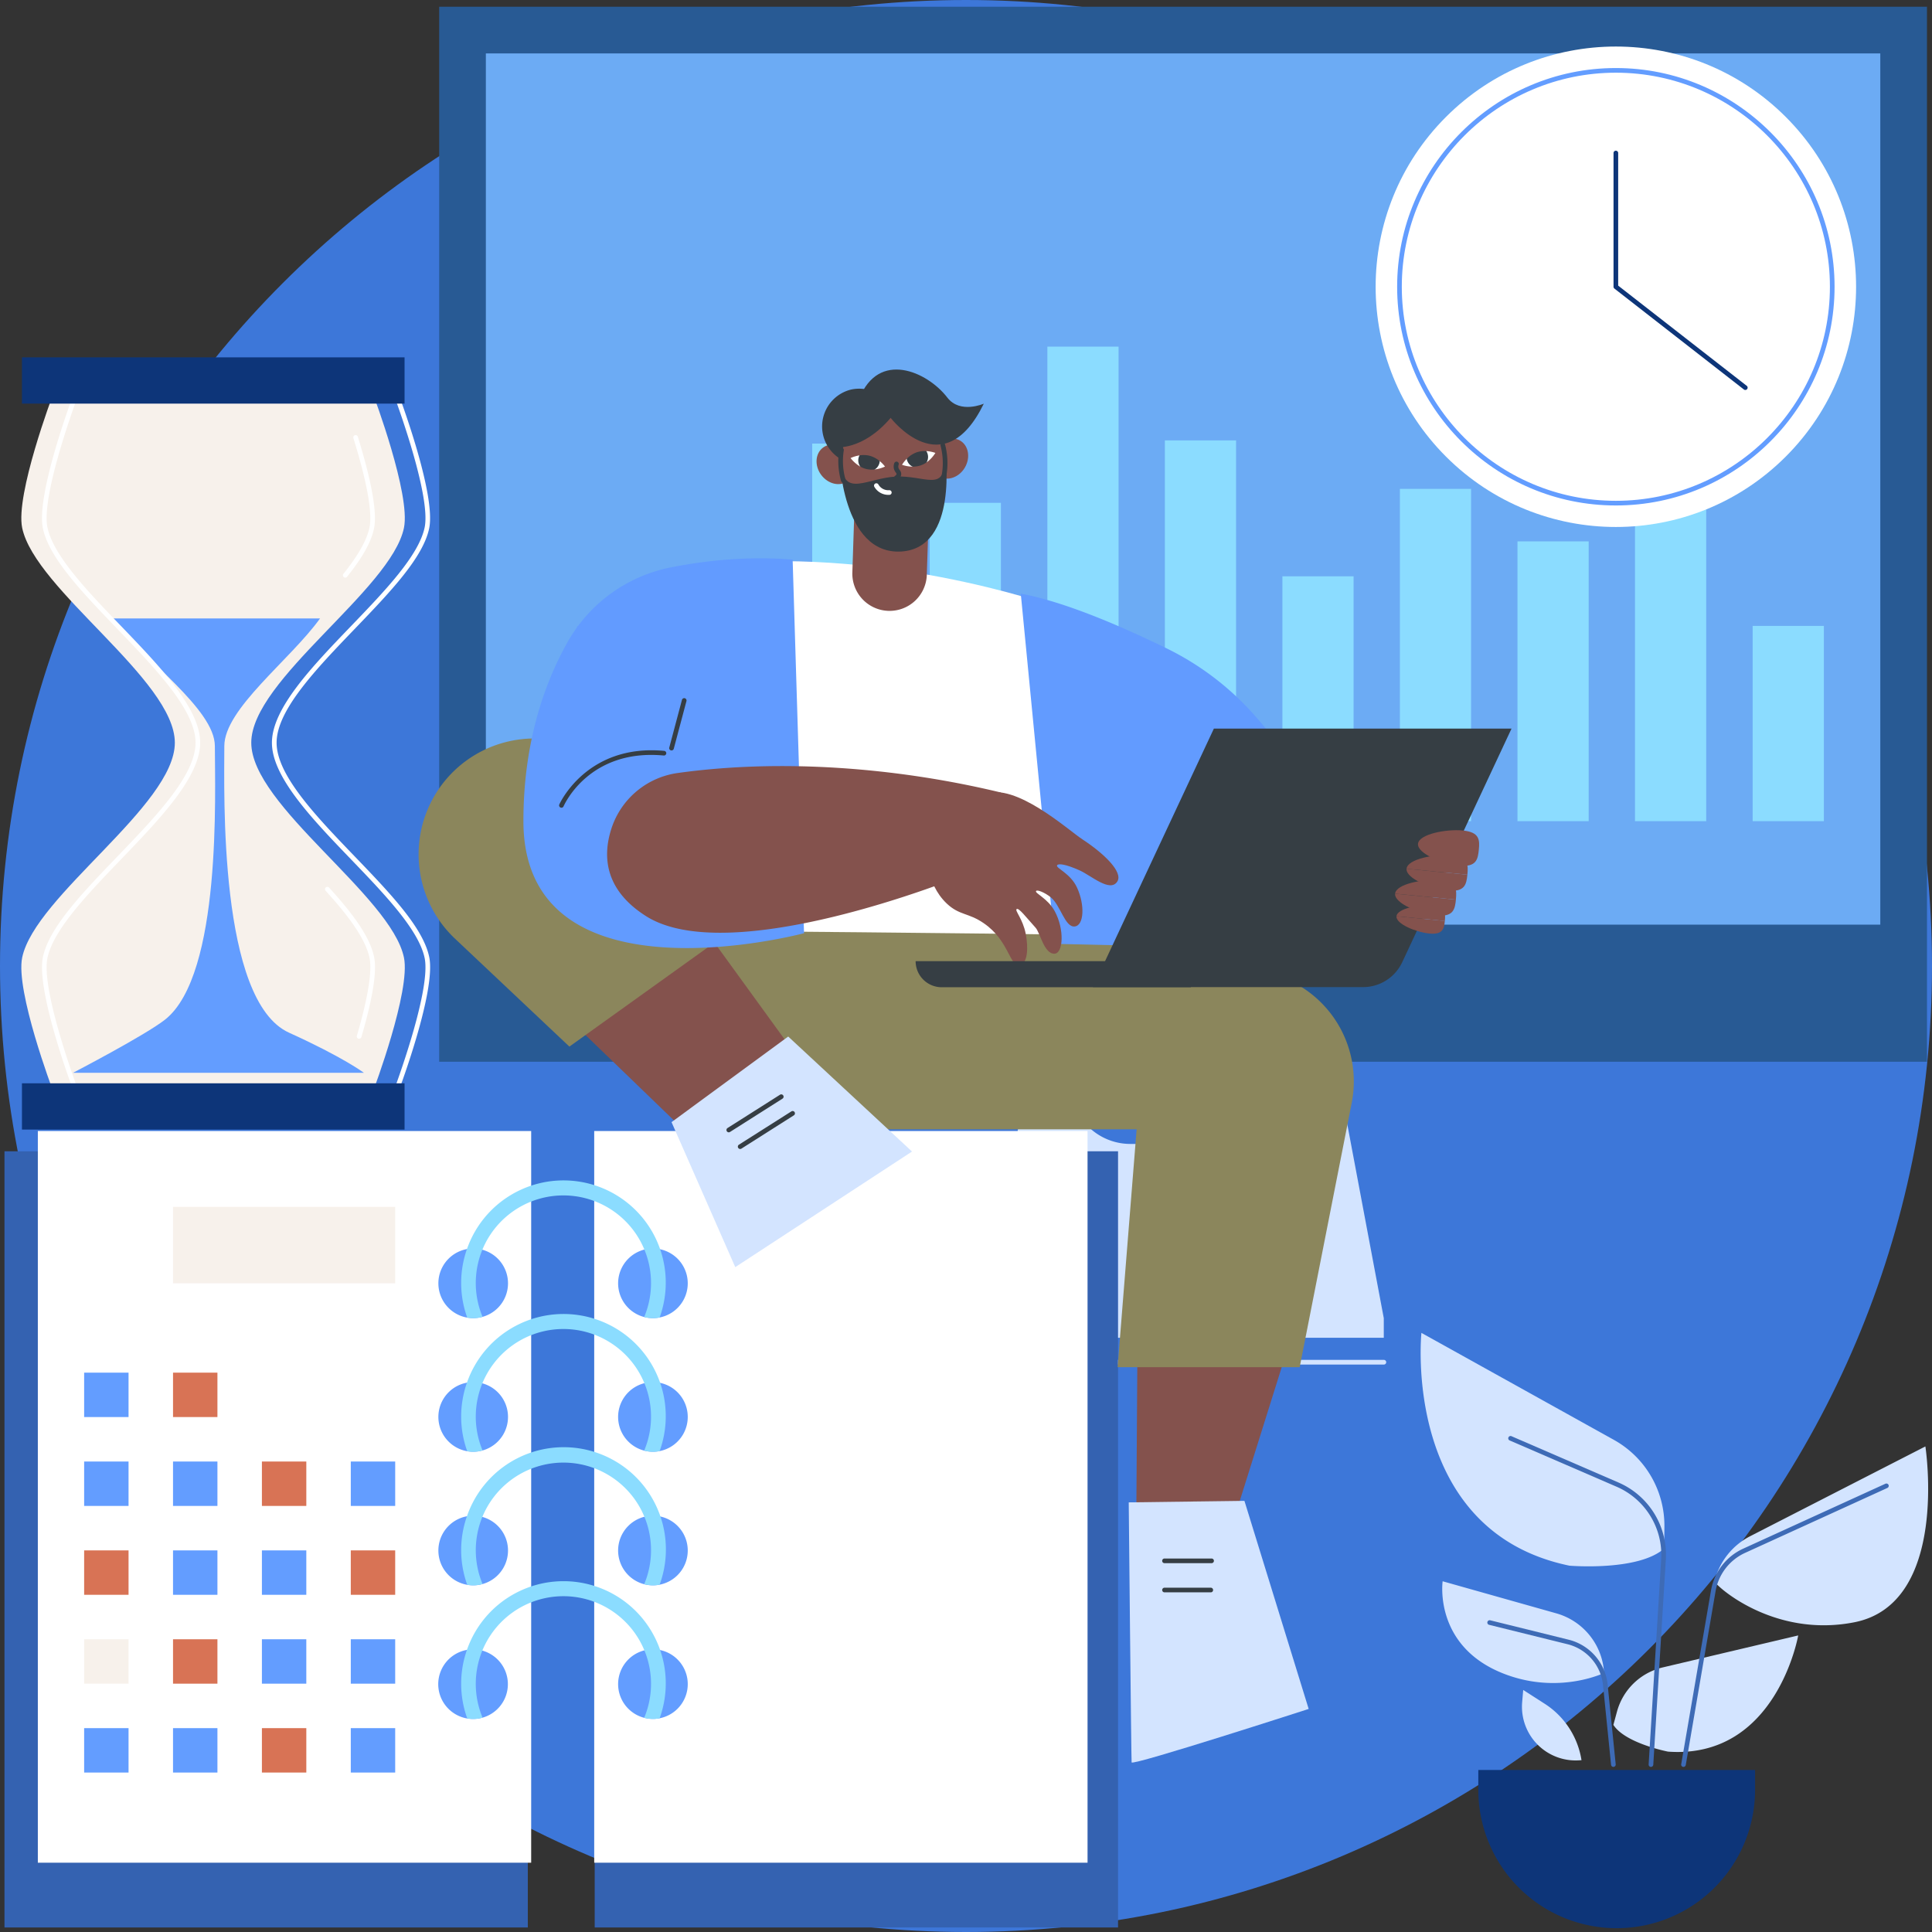 <svg width="458" height="458" fill="none" xmlns="http://www.w3.org/2000/svg"><rect width="100%" height="100%" fill="#333333" stroke="none"/><g clip-path="url(#clip0_2_17)"><path d="M229 458c126.473 0 229-102.527 229-229S355.473 0 229 0 0 102.527 0 229s102.527 229 229 229z" fill="#3D77D9"/><path d="M88.522 93.655H12.514s-8.893 23.581-7.258 31.482c3.048 14.666 36.192 36.039 36.192 50.93 0 14.891-33.136 36.26-36.192 50.931-1.635 7.888 7.258 31.469 7.258 31.469h76.008s8.882-23.581 7.24-31.469c-3.048-14.671-36.197-36.04-36.197-50.936s33.149-36.264 36.197-50.925c1.642-7.901-7.24-31.482-7.24-31.482z" fill="#F7F1EB"/><path d="M53.178 176.856c0-8.81 15.615-20.398 22.69-30.246H26.637c7.418 9.866 24.299 21.499 24.299 30.246 0 11.044 1.661 54.139-11.763 64.82-4.628 3.677-21.864 12.642-21.864 12.642h68.96s-4.855-3.669-17.752-9.511c-16.733-7.591-15.339-56.907-15.339-67.951z" fill="#639DFF"/><path d="M93.968 259.033H17.95a.55.55 0 01-.516-.358c-.365-.969-8.922-23.821-7.258-31.785 1.457-7.008 9.345-15.212 17.697-23.893 9.087-9.448 18.485-19.216 18.485-26.922 0-7.706-9.398-17.474-18.485-26.922-8.352-8.695-16.248-16.896-17.704-23.909-1.657-7.961 6.9-30.813 7.258-31.784a.55.55 0 01.523-.358h76.018a.553.553 0 01.515.358c.366.968 8.92 23.821 7.258 31.784-1.459 7.008-9.348 15.214-17.7 23.896-9.08 9.448-18.47 19.216-18.47 26.922 0 7.706 9.396 17.474 18.483 26.922 8.352 8.682 16.241 16.881 17.7 23.894 1.654 7.963-6.9 30.816-7.258 31.784a.551.551 0 01-.528.371zm-75.636-1.104h75.25c1.099-2.981 8.567-23.686 7.085-30.814-1.394-6.702-9.538-15.166-17.414-23.355-9.237-9.603-18.79-19.534-18.79-27.685 0-8.152 9.553-18.083 18.79-27.688 7.876-8.186 16.018-16.653 17.414-23.356 1.482-7.127-5.986-27.832-7.085-30.81h-75.25c-1.096 2.965-8.571 23.67-7.085 30.798 1.394 6.702 9.538 15.169 17.414 23.355 9.238 9.606 18.793 19.537 18.793 27.688 0 8.152-9.555 18.082-18.793 27.685-7.876 8.189-16.017 16.654-17.414 23.356-1.486 7.128 5.99 27.833 7.085 30.813v.013z" fill="#fff"/><path d="M85.133 246.241a.542.542 0 01-.346-.121.542.542 0 01-.204-.37.55.55 0 01.02-.214c2.612-8.92 3.646-15.292 3.003-18.433-1.066-5.128-6.125-11.212-10.41-15.937a.557.557 0 01.033-.784.557.557 0 01.784.033c4.652 5.128 9.56 11.094 10.674 16.453.7 3.363-.316 9.745-3.016 18.968a.552.552 0 01-.538.405zM81.84 136.935a.56.56 0 01-.496-.314.555.555 0 01.065-.582c3.536-4.418 5.56-8.009 6.182-11.012.723-3.477-.596-10.795-3.817-21.164a.551.551 0 111.054-.325c2.285 7.353 4.805 17.091 3.844 21.714-.668 3.216-2.703 6.865-6.402 11.482a.545.545 0 01-.43.201z" fill="#fff"/><path d="M95.905 256.808h-90.7v10.969h90.7v-10.969zm0-172.095h-90.7v10.969h90.7v-10.97z" fill="#0D3579"/><path d="M104.114 251.697h352.695V1.597H104.114v250.1z" fill="#285A94"/><path d="M445.742 219.197V12.664H115.176v206.533h330.566z" fill="#6CABF4"/><path d="M243.333 256.998h10.444a14.182 14.182 0 0014.183 14.183h25.005a14.182 14.182 0 0014.18-14.183h10.452l10.444 55.491v4.64h-95.149v-4.64l10.441-55.491zm84.693 66.483h-95.134a.555.555 0 01-.367-.93.554.554 0 01.367-.174h95.134a.547.547 0 01.59.552.556.556 0 01-.59.552z" fill="#D3E4FF"/><path d="M153.705 148.385h-16.881v46.285h16.881v-46.285zm27.856-9.221H164.68v55.506h16.881v-55.506z" fill="#639DFF"/><path d="M209.416 105.162h-16.881v89.506h16.881v-89.506zm27.858 14.036h-16.881v75.469h16.881v-75.469zm27.895-37.031h-16.88v112.501h16.88v-112.5zm27.856 22.232h-16.881v90.269h16.881v-90.269zm27.858 32.218h-16.881v58.053h16.881v-58.053zm27.855-20.731h-16.881v78.781h16.881v-78.781zm27.876 12.454h-16.881v66.33h16.881v-66.33zm27.858-32.318h-16.881v98.648h16.881V96.022zm27.895 52.363h-16.881v46.285h16.881v-46.285z" fill="#8BDCFF"/><path d="M140.981 456.929h124.063V272.923H140.981v184.006zm-139.92 0h124.063V272.923H1.061v184.006z" fill="#3462B1"/><path d="M140.864 441.57h116.95V268.115h-116.95V441.57zm-131.894 0h116.95V268.115H8.97V441.57z" fill="#fff"/><path d="M154.784 312.479a8.254 8.254 0 100-16.508 8.254 8.254 0 000 16.508zm0 31.672a8.254 8.254 0 100-16.508 8.254 8.254 0 000 16.508zm0 31.669a8.254 8.254 0 100-16.508 8.254 8.254 0 000 16.508zm5.837 29.252a8.253 8.253 0 000-11.673 8.254 8.254 0 00-11.672 0 8.253 8.253 0 000 11.673 8.252 8.252 0 0011.672 0zm-48.446-92.593a8.254 8.254 0 100-16.508 8.254 8.254 0 000 16.508zm0 31.672a8.254 8.254 0 100-16.508 8.254 8.254 0 000 16.508zm0 31.669a8.254 8.254 0 100-16.508 8.254 8.254 0 000 16.508zm.781 31.643a8.254 8.254 0 10-1.626-16.428 8.254 8.254 0 001.626 16.428z" fill="#639DFF"/><path d="M110.696 296.106a24.22 24.22 0 0112.405-13.894 24.238 24.238 0 0133.272 30.114 8.23 8.23 0 01-3.664-.11 20.776 20.776 0 00-1.837-19.539 20.77 20.77 0 00-34.594-.038 20.762 20.762 0 00-1.881 19.534 8.224 8.224 0 01-3.634.186 24.202 24.202 0 01-.067-16.253z" fill="#8BDCFF"/><path d="M110.696 327.775a24.225 24.225 0 0112.405-13.893 24.239 24.239 0 0126.752 3.88 24.236 24.236 0 016.52 26.233 8.212 8.212 0 01-3.664-.11 20.776 20.776 0 00-1.837-19.539 20.77 20.77 0 00-34.594-.038 20.762 20.762 0 00-1.881 19.535 8.263 8.263 0 01-2.222.308 8.575 8.575 0 01-1.412-.123 24.202 24.202 0 01-.067-16.253z" fill="#8BDCFF"/><path d="M110.696 359.445a24.243 24.243 0 0121.611-16.338 24.232 24.232 0 0117.594 6.246 24.244 24.244 0 016.472 26.307 8.222 8.222 0 01-3.664-.11 20.763 20.763 0 00-1.838-19.539 20.761 20.761 0 00-7.478-6.814 20.774 20.774 0 00-28.996 26.313 8.22 8.22 0 01-3.634.183 24.202 24.202 0 01-.067-16.253v.005z" fill="#8BDCFF"/><path d="M110.696 391.114a24.225 24.225 0 0112.405-13.893 24.239 24.239 0 0126.752 3.88 24.247 24.247 0 017.947 16.845 24.243 24.243 0 01-1.427 9.389 8.287 8.287 0 01-3.664-.108 20.776 20.776 0 00-1.837-19.539 20.77 20.77 0 00-34.594-.038 20.762 20.762 0 00-1.881 19.534 8.222 8.222 0 01-3.634.183 24.202 24.202 0 01-.067-16.253z" fill="#8BDCFF"/><path d="M41.017 335.922h10.527v-10.527H41.017v10.527z" fill="#D87355"/><path d="M19.947 335.922h10.526v-10.527H19.947v10.527zm63.211 21.07h10.527v-10.526H83.158v10.526z" fill="#639DFF"/><path d="M62.088 356.992h10.526v-10.526H62.088v10.526z" fill="#D87355"/><path d="M41.017 356.992h10.527v-10.526H41.017v10.526zm-21.07 0h10.526v-10.526H19.947v10.526z" fill="#639DFF"/><path d="M83.158 378.06h10.527v-10.526H83.158v10.526z" fill="#D87355"/><path d="M62.088 378.06h10.526v-10.526H62.088v10.526zm-21.071 0h10.527v-10.526H41.017v10.526z" fill="#639DFF"/><path d="M19.947 378.06h10.526v-10.526H19.947v10.526z" fill="#D87355"/><path d="M83.158 399.131h10.527v-10.527H83.158v10.527zm-21.07 0h10.526v-10.527H62.088v10.527z" fill="#639DFF"/><path d="M41.017 399.131h10.527v-10.527H41.017v10.527z" fill="#D87355"/><path d="M19.947 399.131h10.526v-10.527H19.947v10.527z" fill="#F7F1EB"/><path d="M83.158 420.201h10.527v-10.526H83.158v10.526z" fill="#639DFF"/><path d="M62.088 420.201h10.526v-10.526H62.088v10.526z" fill="#D87355"/><path d="M41.017 420.201h10.527v-10.526H41.017v10.526zm-21.07 0h10.526v-10.526H19.947v10.526z" fill="#639DFF"/><path d="M41.02 304.225h52.665v-18.123H41.02v18.123z" fill="#F7F1EB"/><path d="M287.739 214.594H166.577v53.121h121.162v-53.121z" fill="#8B865C"/><path d="M269.657 316.928c-.015 1.179-.288 43.183-.288 43.183l23.526-1.114 13.199-42.069h-36.437z" fill="#84524D"/><path d="M267.577 356.151l27.428-.358 15.229 49.327s-41.881 13.555-41.974 12.671c-.092-.883-.683-61.64-.683-61.64z" fill="#D3E4FF"/><path d="M287.178 370.565h-11.084a.561.561 0 01-.415-.148.559.559 0 010-.808.543.543 0 01.415-.148h11.084a.544.544 0 01.415.148.537.537 0 01.176.404.56.56 0 01-.176.404.564.564 0 01-.415.148zm-.115 6.917h-10.964a.546.546 0 01-.415-.148.56.56 0 01-.175-.404.555.555 0 01.367-.521.564.564 0 01.223-.031h10.964a.555.555 0 01.367.93.554.554 0 01-.367.174z" fill="#363E44"/><path d="M264.942 324.104h43.162l12.333-62.646a26.394 26.394 0 00-24.276-31.444l-23.581-1.449-7.638 95.539z" fill="#8B865C"/><path d="M134.98 241.684l29.625 28.596 25.112-18.76-24.191-33.349-30.546 23.513z" fill="#84524D"/><path d="M159.194 266.013l15.106 34.372 41.904-27.402-29.35-27.26-27.66 20.29z" fill="#D3E4FF"/><path d="M134.98 248.106l36.88-26.436-22.117-34.09a27.479 27.479 0 00-30.19-11.57 27.494 27.494 0 00-10.184 5.208 27.471 27.471 0 00-8.078 31.743 27.473 27.473 0 006.577 9.567l27.112 25.578z" fill="#8B865C"/><path d="M172.761 268.431a.554.554 0 01-.295-1.019l12.443-7.896a.55.55 0 01.761.17.548.548 0 01-.17.761l-12.444 7.896a.56.56 0 01-.295.088zm2.701 3.946a.554.554 0 01-.298-1.018l12.443-7.896a.551.551 0 01.829.587.552.552 0 01-.236.346l-12.443 7.901a.548.548 0 01-.295.08z" fill="#363E44"/><path d="M174.503 220.741s48.768.378 86.152.928l-8.154-77.051s-37.123-13.903-78.201-11.262l.203 87.385z" fill="#fff"/><path d="M241.984 140.729l8.054 83.015 69.293 1.572s2.926-27.951-22.257-56.116a67.245 67.245 0 00-20.805-15.64c-8.727-4.242-23.02-10.752-34.285-12.831zm-54.081-8.069l2.7 88.564s-66.503 17.787-66.523-26.569c0-19.021 5.201-33.066 10.442-42.391a36.131 36.131 0 0124.472-17.752c7.703-1.529 17.949-2.758 28.909-1.852z" fill="#629BFF"/><path d="M159.194 177.899a.546.546 0 01-.533-.693l3.003-11.29a.554.554 0 01.675-.392.552.552 0 01.391.675l-3.003 11.292a.555.555 0 01-.533.408zm-26.101 13.58a.556.556 0 01-.506-.771c.063-.142 6.475-14.408 24.842-12.709a.567.567 0 01.386.192.551.551 0 01-.072.79.552.552 0 01-.414.12c-17.549-1.627-23.485 11.49-23.731 12.048a.545.545 0 01-.505.33z" fill="#363E44"/><path d="M256.585 198.967c-3.356-2.192-15.84-13.545-23.193-10.762-7.405 2.801-11.743 10.404-13.264 18.175.017.028.037.058.052.085.521 2.13 1.627 5.236 4.255 7.726 3.003 2.838 5.128 2.155 8.76 4.658 6.166 4.22 6.066 10.489 8.647 9.901 1.766-.406 1.979-4.055 1.306-7.436-.691-3.471-2.598-5.423-2.155-5.796.501-.411 2.167 1.824 4.505 4.412 1.089 1.201 2.047 6.347 4.542 6.149 2.003-.157 2.333-5.756 0-10.061-1.639-3.045-4.772-4.254-4.432-4.79.25-.4 2.105.368 3.504 1.502 2.305 1.877 3.341 7.128 5.636 6.902 2.253-.22 2.458-5.115.576-9.21-1.587-3.454-5.143-4.64-4.725-5.303.295-.468 2.002-.268 5.28 1.189 2.753 1.216 7.283 5.351 8.985 2.673 1.452-2.255-3.218-6.703-8.279-10.014z" fill="#84524D"/><path d="M160.72 183.24a19.316 19.316 0 00-15.637 12.764c-2.252 6.55-2.034 14.749 8.029 21.153 19.942 12.696 74.028-9.18 74.028-9.18l10.147-20.102c-24.84-5.994-52.278-8.014-76.567-4.635z" fill="#84524D"/><path d="M332.418 228.087a10.271 10.271 0 01-3.794 4.318 10.252 10.252 0 01-5.521 1.6h-64.015l28.674-61.284h70.562l-25.906 55.366z" fill="#363E44"/><path d="M217.059 227.854a6.177 6.177 0 001.812 4.372 6.19 6.19 0 004.373 1.809h59.037l2.893-6.181h-68.115z" fill="#363E44"/><path d="M350.568 201.45c-.226 2.297-.601 4.142-4.583 3.754-3.982-.388-10.058-2.868-9.833-5.168.225-2.3 6.67-3.546 10.649-3.156 3.979.39 3.992 2.27 3.767 4.57z" fill="#84524D"/><path d="M333.439 205.942c.225-2.297 6.667-3.546 10.649-3.156 3.982.391 4.005 2.273 3.767 4.57l-14.416-1.414z" fill="#84524D"/><path d="M347.855 207.356c-.225 2.3-.603 4.145-4.583 3.754-3.979-.39-10.058-2.868-9.833-5.168l14.416 1.414z" fill="#84524D"/><path d="M330.724 211.851c.225-2.297 6.669-3.546 10.651-3.156 3.982.391 3.99 2.273 3.754 4.57l-14.405-1.414z" fill="#84524D"/><path d="M345.139 213.265c-.225 2.3-.6 4.142-4.582 3.754-3.982-.387-10.059-2.868-9.833-5.165l14.415 1.411z" fill="#84524D"/><path d="M331.051 217.197c.178-1.827 5.301-2.82 8.465-2.503 3.163.318 3.173 1.807 3.003 3.634l-11.468-1.131z" fill="#84524D"/><path d="M342.509 218.321c-.178 1.827-.478 3.293-3.642 2.983-3.163-.31-8.008-2.28-7.816-4.107l11.458 1.124zM200.991 114.045c1.866-1.382 2.062-4.28.437-6.472-1.624-2.193-4.454-2.849-6.319-1.466-1.866 1.382-2.062 4.28-.437 6.472 1.624 2.192 4.454 2.849 6.319 1.466zm20.501-7.486c-1.394 2.345-.904 5.208 1.091 6.394 1.995 1.187 4.755.251 6.139-2.099 1.384-2.351.906-5.209-1.091-6.395-1.997-1.186-4.75-.245-6.139 2.1z" fill="#84524D"/><path d="M210.48 144.806a8.832 8.832 0 01-8.417-9.225l.818-25.048 17.645.811-.821 25.055a8.832 8.832 0 01-9.225 8.407z" fill="#84524D"/><path d="M213.638 130.74c-14.153.836-14.671-22.797-14.671-22.797l25.08-.849s3.316 22.833-10.409 23.646z" fill="#363E44"/><path d="M205.886 109.868a9.001 9.001 0 00-4.135-17.518 9 9 0 004.135 17.518z" fill="#363E44"/><path d="M223.777 108.909c.4 7.863-4.7 3.726-11.393 4.069-6.692.343-12.443 5.028-12.844-2.835-.4-7.864 4.7-12.356 11.395-12.697 6.695-.34 12.444 3.599 12.842 11.463z" fill="#84524D"/><path d="M223.777 113.279a.834.834 0 01-.1 0 .564.564 0 01-.354-.237.549.549 0 01-.079-.419 16.268 16.268 0 00-.271-6.96.555.555 0 01.809-.598.555.555 0 01.26.318 17.5 17.5 0 01.538 3.503 17.157 17.157 0 01-.25 3.945.552.552 0 01-.553.448zm-23.866 1.126a.545.545 0 01-.332-.112.548.548 0 01-.199-.289 17.366 17.366 0 01-.44-7.43.548.548 0 01.632-.457.553.553 0 01.456.632 16.268 16.268 0 00.413 6.953.552.552 0 01-.53.703zm12.591-.573a.552.552 0 01-.338-1.001c.235-.181.378-.358.381-.476 0-.067-.056-.15-.178-.323a2.474 2.474 0 01-.473-.978 2.373 2.373 0 01.102-1.252.558.558 0 01.489-.369.548.548 0 01.528.311.547.547 0 01.025.421 1.287 1.287 0 00-.063.676c.053.205.152.396.288.558.238.274.374.623.383.986 0 .478-.281.926-.809 1.332a.548.548 0 01-.335.115z" fill="#363E44"/><path d="M210.615 117.313a3.808 3.808 0 01-3.324-1.882.56.56 0 01.011-.636.545.545 0 01.379-.223.548.548 0 01.561.298 2.704 2.704 0 002.588 1.332.555.555 0 01.088 1.101c-.088.005-.188.01-.303.01z" fill="#fff"/><path d="M197.941 106.018s6.48.959 13.2-6.96c0 0 12.478 16.318 22.079-3.361 0 0-5.624 2.483-8.64-1.44-4.8-6.238-16.32-11.279-20.88.251l-5.759 11.51z" fill="#363E44"/><path d="M219.617 106.939h-.027c0 .063-.05.143-.115.143-.059.11-.108.224-.146.343-.085.18-.357.037-.272-.14.055-.12-.348.125-.528.202-.571.251-1.152.481-1.74.691-.273.098-.548.198-.826.285-.33.128-.67.232-1.016.311a7.692 7.692 0 00-1.111 1.411 7.784 7.784 0 002.525.436v-.058c.023-.19 3.229-1.119 3.324-.978a7.84 7.84 0 002.057-2.218 7.718 7.718 0 00-2.125-.428z" fill="#fff"/><path d="M217.25 107.245a6.23 6.23 0 00-2.3 1.526 2.524 2.524 0 001.369 1.845 5.874 5.874 0 002.019-.318 5.592 5.592 0 001.337-.706 2.551 2.551 0 00-.085-2.655 6.053 6.053 0 00-2.34.308z" fill="#363E44"/><path d="M203.722 107.96h.03c.018.06.063.138.126.13.072.103.132.213.18.328.102.171.36 0 .25-.167-.068-.115.36.09.546.15.593.195 1.193.363 1.799.5.283.07.566.143.851.203.342.094.691.162 1.044.205a7.7 7.7 0 011.251 1.294 7.826 7.826 0 01-2.468.683.494.494 0 01-.015-.055c-.042-.187-3.326-.79-3.406-.64a7.807 7.807 0 01-2.272-2.002 7.839 7.839 0 012.084-.629z" fill="#fff"/><path d="M206.107 108.028c.9.242 1.735.681 2.443 1.286a2.533 2.533 0 01-1.176 1.975 5.912 5.912 0 01-2.045-.115 5.537 5.537 0 01-1.396-.566 2.54 2.54 0 01-.183-2.653 6.054 6.054 0 012.357.073z" fill="#363E44"/><path d="M423.325 108.247c22.239-22.239 22.239-58.296 0-80.535-22.239-22.24-58.296-22.24-80.535 0-22.24 22.24-22.24 58.296 0 80.535 22.239 22.24 58.296 22.24 80.535 0z" fill="#fff"/><path d="M383.056 119.826c-28.589 0-51.849-23.258-51.849-51.847 0-28.588 23.26-51.849 51.849-51.849 28.588 0 51.846 23.258 51.846 51.85 0 28.59-23.258 51.846-51.846 51.846zm0-102.592c-27.981 0-50.746 22.775-50.746 50.745s22.775 50.743 50.746 50.743c27.97 0 50.743-22.775 50.743-50.743 0-27.968-22.763-50.745-50.743-50.745z" fill="#639DFF"/><path d="M413.742 92.446a.543.543 0 01-.338-.115l-30.689-23.919a.553.553 0 01-.212-.433V36.242a.549.549 0 01.551-.516.552.552 0 01.552.516V67.71l30.473 23.75a.551.551 0 01-.337.987z" fill="#0D3579"/><path d="M382.47 408.899l.851-3.139a14.725 14.725 0 0110.832-10.478l32.13-7.584s-5.143 29.4-30.861 27.543c.01 0-10.146-1.962-12.952-6.342z" fill="#D3E4FF"/><path d="M416.057 419.583v4.71a32.806 32.806 0 01-56.002 23.197 32.782 32.782 0 01-7.111-10.643 32.778 32.778 0 01-2.496-12.554v-4.71h65.609z" fill="#0D3579"/><path d="M456.431 342.892s5.756 37.223-16.826 41.68c-19.521 3.854-33.301-9.072-33.144-9.718a.034.034 0 000-.02 16.346 16.346 0 018.414-10.651l41.556-21.291zm-61.92 24.194l.055-5.141a23.3 23.3 0 00-11.976-20.61l-45.63-25.365s-4.827 46.951 35.109 55.193c0-.008 16.285 1.381 22.442-4.077zm-14.238 29.495l-.07-.714a15.556 15.556 0 00-11.263-13.407l-26.947-7.606s-2.375 16.491 16.306 22.557c12.18 3.952 21.974-.83 21.974-.83z" fill="#D3E4FF"/><path d="M382.468 418.86a.552.552 0 01-.37-.146.552.552 0 01-.179-.355l-1.909-18.89a11.151 11.151 0 00-8.402-9.688l-18.588-4.598a.552.552 0 11.266-1.071l18.587 4.597a12.261 12.261 0 019.236 10.647l1.909 18.891a.545.545 0 01-.292.544.548.548 0 01-.208.061l-.05.008zm8.912 0h-.035a.55.55 0 01-.518-.586l2.975-48.666a17.574 17.574 0 00-10.529-17.148l-25.335-10.965a.545.545 0 01-.343-.295.552.552 0 01.781-.706l25.335 10.965a18.675 18.675 0 0111.193 18.227l-2.976 48.656a.557.557 0 01-.548.518zm7.711 0a.721.721 0 01-.093 0 .544.544 0 01-.445-.423.537.537 0 01-.005-.215l7.062-41.18a13.38 13.38 0 017.639-9.919l33.701-15.384a.555.555 0 01.614.09.54.54 0 01.141.603.54.54 0 01-.297.308l-33.706 15.379a12.284 12.284 0 00-7.008 9.1l-7.063 41.183a.547.547 0 01-.54.458z" fill="#3E6BB6"/><path d="M374.909 417.266a19.463 19.463 0 00-8.744-13.388l-5.073-3.253-.251 2.923a12.733 12.733 0 0013.698 13.743l.37-.025z" fill="#D3E4FF"/></g><defs><clipPath id="clip0_2_17"><path fill="#fff" d="M0 0h458v458H0z"/></clipPath></defs></svg>
